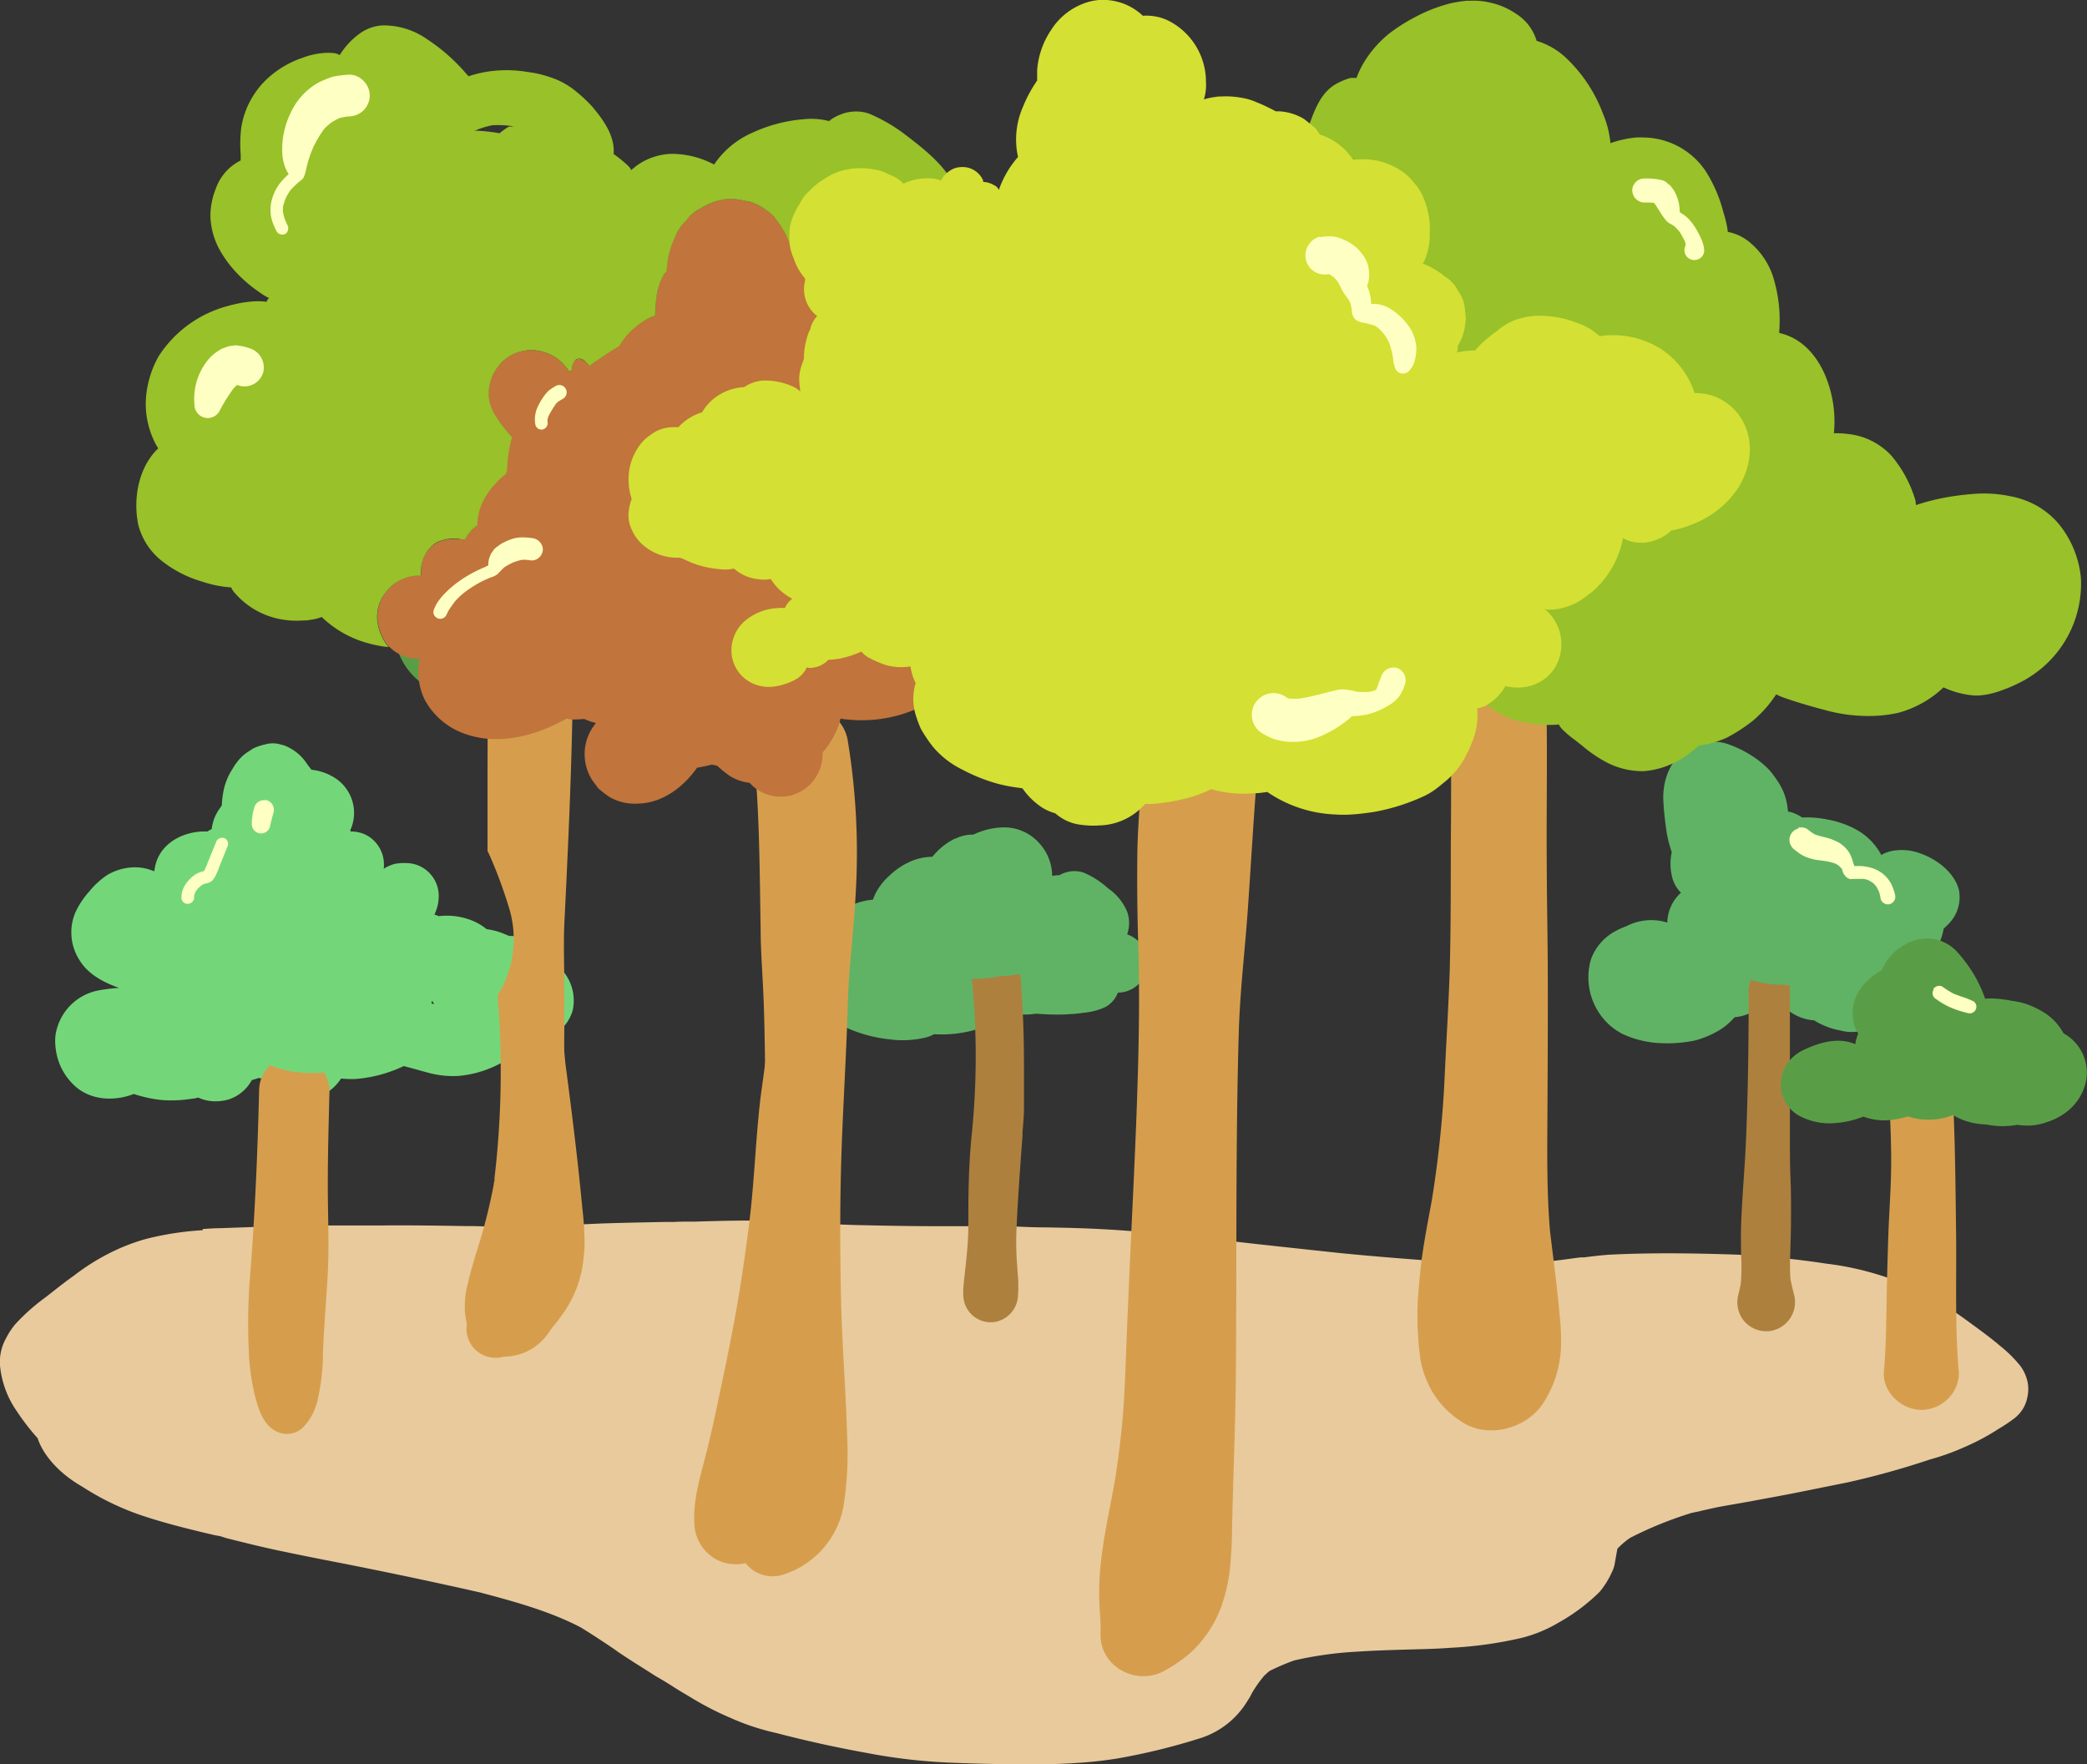 <svg xmlns="http://www.w3.org/2000/svg" viewBox="0 0 312.16 263.88"><rect x="0" y="0" width="312.16" height="263.88" fill="#333333" stroke="none"/><defs><style>.cls-1{fill:#e9ca9d;}.cls-2{fill:#60b365;}.cls-3{fill:#73d779;}.cls-4{fill:#d69e4c;}.cls-5{fill:#ae803e;}.cls-6{fill:#68b853;}.cls-7{fill:#599e47;}.cls-8{fill:#c1743b;}.cls-9{fill:#98c12a;}.cls-10{fill:#d4e033;}.cls-11{fill:#feffc2;}</style></defs><title>Asset 11</title><g id="Layer_2" data-name="Layer 2"><g id="Layer_1-2" data-name="Layer 1"><path class="cls-1" d="M30.33,184a44.58,44.58,0,0,0-8.58,1.33,29.9,29.9,0,0,0-5.66,2.25,32.9,32.9,0,0,0-5,3.19c-1.14.8-2.24,1.67-3.34,2.53l-.93.73a30.23,30.23,0,0,0-4.51,4,11.22,11.22,0,0,0-1.4,2.12A7.26,7.26,0,0,0,0,204.23a14.24,14.24,0,0,0,2.54,6.88,34.07,34.07,0,0,0,3.09,4c.86,2.63,3.33,5.33,6.6,7.2a39.73,39.73,0,0,0,9.11,4.4c3,1,6.41,1.89,10.72,2.89l.43.08.39.07.93.29c2.8.71,5.62,1.41,8.48,2,3.32.7,6.66,1.35,10,2,6.9,1.37,13.3,2.73,19.56,4.15,4.83,1.29,10.3,2.75,15,5.21,1.37.83,2.73,1.73,4.09,2.63l.77.52.37.26.39.28.39.26c1.48,1,3,1.93,4.47,2.87l.72.46,1.17.68,1.13.7c.84.55,1.75,1.09,2.64,1.62l.42.25a45.54,45.54,0,0,0,5.83,3,35.78,35.78,0,0,0,6.9,2.28c4.44,1.16,8.8,2.12,13.32,2.94a84.93,84.93,0,0,0,12.75,1.49c4.25.17,8.11.25,11.83.25l.6,0c2.35,0,4.54-.08,6.73-.23,2-.13,3.82-.34,5.72-.64a95.08,95.08,0,0,0,12.59-3.09,12.7,12.7,0,0,0,6.71-5.21l.54-.86.34-.65a18.71,18.71,0,0,1,1.78-2.53,10.26,10.26,0,0,1,.85-.76,33.9,33.9,0,0,1,3.67-1.57,54.8,54.8,0,0,1,9.51-1.32c2.23-.15,4.46-.22,6.7-.29s4.32-.09,6.45-.23l.86-.06A60,60,0,0,0,227.49,245a20.56,20.56,0,0,0,5.67-2.33,28.26,28.26,0,0,0,6.11-4.59,12.5,12.5,0,0,0,1.8-2.88,4.66,4.66,0,0,0,.42-1.16l.33-1.86.1-.54.28-.29a12.78,12.78,0,0,1,1.61-1.33,56.74,56.74,0,0,1,9.22-3.74l1.2-.25.39-.1.4-.09c1-.22,2-.45,3-.62l3.43-.6,2.53-.47c2.85-.51,5.69-1.08,8.53-1.66l3.78-.76a121.65,121.65,0,0,0,12.29-3.41,36.21,36.21,0,0,0,5.52-2,33,33,0,0,0,4.87-2.63,22.14,22.14,0,0,0,2.05-1.35,5.51,5.51,0,0,0,1.53-1.58,5.36,5.36,0,0,0,.72-1.93,5.45,5.45,0,0,0,0-2.13,6.19,6.19,0,0,0-1.11-2.44,19.27,19.27,0,0,0-2.86-2.85l-.35-.29c-1.43-1.2-2.92-2.28-4.42-3.37a51,51,0,0,0-10.15-5.89A44.71,44.71,0,0,0,273.17,189c-4.35-.66-8.22-1.05-12.94-1.33-8.07-.29-14.31-.28-19.63,0-1.27.09-2.47.24-3.66.39l-.49,0-.5.06-.46.06-.49.07c-1.05.14-2.09.28-3.13.39-1.48.17-3,.3-4.43.4-1.28.09-2.56.14-3.83.18a49.4,49.4,0,0,1-7.32-.42c-1.31-.14-2.43-.24-3.55-.33-4.09-.31-8.19-.64-12.28-1.05q-6.68-.71-13.39-1.45c-3.37-.39-6.74-.77-10.13-1.13-5.07-.51-8.82-.83-12.16-1-2.74-.15-5.48-.21-8.21-.26-1.69,0-3-.06-4.37-.12-2.71-.08-5.43-.07-8.13-.06h-3.81c-4.16,0-8.3-.08-12.44-.18-3.12-.09-6.23-.25-9.34-.42l-2.84-.16c-3.75-.15-7.26-.06-11.82.08l-1.19,0c-.57,0-1.18,0-1.81.05H99.23c-3,.06-6.11.12-9.18.22l-2.51.11-1.54.07c-1.89.08-3.71.16-5.54.21-3.13.14-6.27.1-9.76,0l-1.2,0c-4.68-.08-8.59-.13-12.5-.09-1.73,0-3.45,0-5.16,0H50.61c-1.7,0-3.41,0-5.12,0-2.81.06-5.61.16-8.43.26l-4.23.15c-.83,0-1.67.07-2.5.12Z"/><path class="cls-2" d="M252.94,111.68a7.68,7.68,0,0,0-3.51,4,9.84,9.84,0,0,0-.63,4.13c.06,1.47.24,2.92.44,4.37a17.28,17.28,0,0,0,.81,3.26,8.2,8.2,0,0,0,0,3.49,5,5,0,0,0,1.38,2.59,6.15,6.15,0,0,0-1.78,2.8,6.63,6.63,0,0,0-.27,1.67,7.67,7.67,0,0,0-1.69-.34,8.09,8.09,0,0,0-4.41.87,12.57,12.57,0,0,0-1.68.76,7.79,7.79,0,0,0-3.65,4.26,9.64,9.64,0,0,0,1.84,8.78,9.19,9.19,0,0,0,2.93,2.34,14.83,14.83,0,0,0,5,1.32,20.59,20.59,0,0,0,5.72-.34,13.44,13.44,0,0,0,3-1.15,9.59,9.59,0,0,0,2.81-2.13,2.13,2.13,0,0,0,.21-.22,6.5,6.5,0,0,0,2.73-.85,4.39,4.39,0,0,0,1.74-1.57,7.24,7.24,0,0,0,3.85,1.61l.09.08a7.07,7.07,0,0,0,3.46,1.2,11.48,11.48,0,0,0,4,1.53,6.24,6.24,0,0,0,4.45-.47,5.8,5.8,0,0,0,2.71-3.37,5.74,5.74,0,0,0,.12-2.85c.34-.09.69-.19,1-.31a10.38,10.38,0,0,0,2-.93,2.86,2.86,0,0,0,1.53-.12,4.27,4.27,0,0,0,2.92-2.78,3.8,3.8,0,0,0,0-2.24,9.56,9.56,0,0,0,.66-2.17c.29-.26.57-.53.81-.79a5.65,5.65,0,0,0,1.47-5c-.66-2.6-3.27-4.58-5.7-5.44a7.93,7.93,0,0,0-4-.45,5.29,5.29,0,0,0-1.91.66,9.31,9.31,0,0,0-3.41-3.61,14,14,0,0,0-4.56-1.68,15.42,15.42,0,0,0-3.86-.32,6.2,6.2,0,0,0-1.92-.86l-.2,0c0-.2-.05-.4-.07-.61a8.81,8.81,0,0,0-1.59-4.12,12.7,12.7,0,0,0-1.27-1.65,14.26,14.26,0,0,0-2.42-1.95,16.47,16.47,0,0,0-3.44-1.71,6.47,6.47,0,0,0-2.86-.41,6.91,6.91,0,0,0-2.85.79Zm2.74,9.46a3.49,3.49,0,0,1,0,.44c0-.14,0-.29,0-.44ZM247.53,144l.34.27h0a3.92,3.92,0,0,1-.33-.27ZM246.46,148l.33.06-.33-.06Z"/><path class="cls-2" d="M144.43,125.52a11.74,11.74,0,0,0-4.67,5.58,10.82,10.82,0,0,0-.63,3.57s0,.07,0,.1a16.06,16.06,0,0,0-7.68-.32,8.37,8.37,0,0,0-4.19,2.21,6.55,6.55,0,0,0-1.79,4.72,13.06,13.06,0,0,0-2.4,2.62,6.19,6.19,0,0,0-.29,5.94,8.88,8.88,0,0,0,4,3.85,21,21,0,0,0,6.19,1.65,14.6,14.6,0,0,0,5.47-.26,5.17,5.17,0,0,0,1.27-.5,18.21,18.21,0,0,0,5.56-.5,8.83,8.83,0,0,0,5.28-3.68,9.56,9.56,0,0,0,1.61-4.39,6.78,6.78,0,0,0,.51-1.11,5.49,5.49,0,0,0,0-2.7,5.49,5.49,0,0,0,.81-.63,6.82,6.82,0,0,0,1.88-5.55,7.33,7.33,0,0,0,0-10.1,7,7,0,0,0-5.13-2.27,10.83,10.83,0,0,0-5.85,1.77Zm6.46,12.87-.5.19h0a4.29,4.29,0,0,1,.5-.19Zm-1.08,1.74,0,0h0Z"/><path class="cls-2" d="M143.5,128.43a4.52,4.52,0,0,0-1.91,1.12,8.53,8.53,0,0,0-1.57,2.33,9.73,9.73,0,0,0-.7,2.18,9.1,9.1,0,0,0-.21,1.63,9.15,9.15,0,0,0-.65,1.13,8.1,8.1,0,0,0-.66,1.62c-.1.58-.19,1.16-.25,1.73s.09,1.15.15,1.71a3.87,3.87,0,0,0,.29,1,7.94,7.94,0,0,0,.66,1.52l1,1.43a6.8,6.8,0,0,0,.93.85,16.7,16.7,0,0,0,1.42,1.09,14.28,14.28,0,0,0,2.62,1.39,29.66,29.66,0,0,0,5.53,1.76,40.92,40.92,0,0,0,7.87.83c.65,0,1.29,0,1.93-.07.81,0,1.64-.15,2.47-.24a9.64,9.64,0,0,0,2.92-.82,4.09,4.09,0,0,0,1.51-1.44,4.36,4.36,0,0,0,.44-1,4.09,4.09,0,0,0,.17-2.86l.09-.23a6.8,6.8,0,0,0,.17-1.42,5.41,5.41,0,0,0-1.41-3.58,9.58,9.58,0,0,0-3.92-2.8,8.9,8.9,0,0,0-3.31-3.25l-.51-.27a5.48,5.48,0,0,0-6.2-2.92,10.15,10.15,0,0,0-2.52.94,7.92,7.92,0,0,0-2.79-2.9,5.19,5.19,0,0,0-2.35-.63,10.65,10.65,0,0,0-1.25.15Z"/><path class="cls-2" d="M142.83,125.43a10,10,0,0,0-2.85,2.12,7.2,7.2,0,0,0-.52.6,8.27,8.27,0,0,0-3.11.63A10.75,10.75,0,0,0,133,131a9.11,9.11,0,0,0-2,2.55,6.28,6.28,0,0,0-.42,1l-.8.11a11.53,11.53,0,0,0-2.78.87,14.54,14.54,0,0,0-2.4,1.2,5.3,5.3,0,0,0-2.11,2.24,4.33,4.33,0,0,0-.63,2.13,5.76,5.76,0,0,0,.17,2.11c.51,2.15,2.34,3.75,4.08,4.9a15.54,15.54,0,0,0,2.66,1.29,12.85,12.85,0,0,0,2.92.78,17.17,17.17,0,0,0,10.08-1.14c.7.07,1.41.13,2.13.17a3.88,3.88,0,0,0,2.91-6.55,4.18,4.18,0,0,0-2.72-1.21h0c-.61-.12-1.22-.24-1.83-.4a3.57,3.57,0,0,0-.55-.11,4.14,4.14,0,0,0-.07-1.57,4,4,0,0,0-1-1.81,6.11,6.11,0,0,0-2.34-1.8l.32-.3a6.8,6.8,0,0,1,.7-.38l.13,0a3.5,3.5,0,0,0,4-.49,7.82,7.82,0,0,0,1.28-1.85,12.93,12.93,0,0,1,1.06-1l.26-.15h.22c.2,0,.39.1.59.17a8.38,8.38,0,0,1,.75.46,33.52,33.52,0,0,1,2.84,3,16.19,16.19,0,0,0,1.12,1.22,6.42,6.42,0,0,0,2.42,1.44,4.21,4.21,0,0,0,1.83.21,8.09,8.09,0,0,0,.37,1.15,2.5,2.5,0,0,0,.66,2.5c.39.34.78.71,1.21,1a11.16,11.16,0,0,0,1.95,1,6.7,6.7,0,0,0,4.33-.18,7.19,7.19,0,0,0,3.6-2.55,5.12,5.12,0,0,0,.67-4.61,8,8,0,0,0-2.85-3.52,13.26,13.26,0,0,0-3.66-2.36,4.4,4.4,0,0,0-3.63.38l-.22,0c-.53.05-1,.11-1.54.19a12.17,12.17,0,0,0-1.39.5l-.11.06c-1.72-1.7-3.12-3.73-5.08-5.18a7.59,7.59,0,0,0-5-1.63,5.82,5.82,0,0,0-2.25.61Zm3,6.2-.45.18a3,3,0,0,1,.45-.18Zm-.35.28-.25.18.25-.18Zm1.62-.09.3.26-.3-.26Zm7.86-.11h0Zm.5.2.27,0-.27,0Zm-18,4.88,0,.15,0-.15Zm24.36,1,.3.05-.3-.05Zm0,.13.25.2a2.43,2.43,0,0,1-.25-.2Zm-32,2.33.06.14-.06-.14Z"/><path class="cls-2" d="M144.66,139.58a17.55,17.55,0,0,0-.77,3.43,8.1,8.1,0,0,0,.25,2.19,8.31,8.31,0,0,0,.79,2l1,1.3a19.55,19.55,0,0,0,1.69,1.45,9,9,0,0,0,3.82,1.56,17.47,17.47,0,0,0,1.75.23,10,10,0,0,0,2.12-.2,6.1,6.1,0,0,0,2.67-1.17,6.93,6.93,0,0,0,2.52.26,12.2,12.2,0,0,0,2.49-.4,23.21,23.21,0,0,0,2.68-1,12.55,12.55,0,0,0,1.61-.77,4.41,4.41,0,0,0,3-1.25,4.56,4.56,0,0,0,1.38-3.12,4.51,4.51,0,0,0-3.4-4.43,6.39,6.39,0,0,0-1.88-.45,4.28,4.28,0,0,0-3,1.23,4.48,4.48,0,0,0-1.24,3,13.81,13.81,0,0,1-1.44.37h-.16a5,5,0,0,0-.88-1.3,3.68,3.68,0,0,0-5.17-.13,4.18,4.18,0,0,0-.88,1.17h-.08l-.9-.28-.26-.16c.11-.37.23-.74.34-1.11a4.17,4.17,0,0,0-8-2.41Zm7.65,3.06c0,.09,0,.18,0,.27a2.51,2.51,0,0,1,0-.27Zm-.29.05.06.14-.06-.14Zm.4.54h0l.38.3a3.68,3.68,0,0,1-.38-.31Zm-.11,0,.27.36a4.22,4.22,0,0,1-.27-.36Zm-.05.22,0,.27a1.24,1.24,0,0,1,0-.27Zm1.25.17h0l-.18,0,.19,0Zm-.06.14h0l-.28.1.29-.11Zm6.19-.37.18.24a2.5,2.5,0,0,1-.18-.24Zm-.36.09.46.2-.46-.2Z"/><path class="cls-3" d="M39.77,111.32a7.82,7.82,0,0,0-1.93.64l-.49.33a6.53,6.53,0,0,0-1.3,1A9,9,0,0,0,34.78,115a9.39,9.39,0,0,0-1.42,3.71,12.51,12.51,0,0,0-.18,1.76c-.09.12-.18.25-.26.38A6.36,6.36,0,0,0,31.67,124l-.33.17-.32.2c-3.21-.15-6.72,1.45-7.7,4.74a8.36,8.36,0,0,0-.24,1.19l-.07,0a7.2,7.2,0,0,0-3.69-.53A8.23,8.23,0,0,0,16,130.9a12.31,12.31,0,0,0-2.68,2.47,12.66,12.66,0,0,0-2,3,7.65,7.65,0,0,0,.55,7.2c1.29,2.16,3.64,3.37,5.94,4.19a26,26,0,0,0-3,.36,8,8,0,0,0-6.27,5.64A6.41,6.41,0,0,0,8.26,156a9.6,9.6,0,0,0,.36,2.27,8.93,8.93,0,0,0,2.65,4.22c2.38,2.11,5.85,2.25,8.74,1.13a19.73,19.73,0,0,0,4.18.91,19,19,0,0,0,4.51-.2c.32,0,.63-.1.95-.17a6.08,6.08,0,0,0,2.07.54,7.05,7.05,0,0,0,2.42-.24,6,6,0,0,0,3.35-2.62,2.16,2.16,0,0,0,.18-.3c.34-.09.69-.19,1-.31a4,4,0,0,0,1.95-.06,3.1,3.1,0,0,0,2.22-2.35,4.12,4.12,0,0,0,.33-.4,10.14,10.14,0,0,0,1.64,1.17,13.08,13.08,0,0,0,4,1.4,19,19,0,0,0,4.26.4,20.39,20.39,0,0,0,7.31-1.94c1.24.31,2.46.68,3.69,1a14.09,14.09,0,0,0,4.56.47,16.28,16.28,0,0,0,5.81-1.66,9.87,9.87,0,0,0,1.74-1.11,19.28,19.28,0,0,0,2.11-1.69,8.85,8.85,0,0,0,.75-.75,7.91,7.91,0,0,0,2.38-.32,6.3,6.3,0,0,0,4.22-4.2,6.83,6.83,0,0,0-1.6-6.14,11.06,11.06,0,0,0-1.8-1.75,6.59,6.59,0,0,0-1-1.31,7,7,0,0,0-4.85-2h-.23l-.7-.29a10.12,10.12,0,0,0-2.68-.73,8.45,8.45,0,0,0-2.41-1.38,10.21,10.21,0,0,0-4.76-.56,4.44,4.44,0,0,0-.64-.24,6.1,6.1,0,0,0,.65-2.7,4.9,4.9,0,0,0-4.76-5,7.65,7.65,0,0,0-1.85.13,5.9,5.9,0,0,0-1.62.72,5,5,0,0,0-2.27-4.85,4.86,4.86,0,0,0-2.65-.72,1.54,1.54,0,0,0-.08-.19,6.21,6.21,0,0,0-2.18-7.75,8.12,8.12,0,0,0-3.62-1.3c-.22-.28-.45-.57-.66-.86a7.07,7.07,0,0,0-3.54-2.82c-.13,0-.25-.07-.38-.09a4,4,0,0,0-1.48-.17,3.88,3.88,0,0,0-.75.11ZM57.6,131.05a1.57,1.57,0,0,1-.26.19l.26-.19Zm10.14,14.39c.06.08.12.15.17.23l-.17-.23Zm-.27,0v0h0v0Zm-2.86,4.17a3.22,3.22,0,0,0,.34.56h0l-.41-.07c0-.16.08-.32.11-.48Zm-4.1,9.79.5.08-.52-.08Z"/><path class="cls-3" d="M44.5,151.38a3.42,3.42,0,0,0-.89.25,1.89,1.89,0,0,0-.5.28,9,9,0,0,0-2.74,1.64,5.15,5.15,0,0,0-1.2,2.07A3.58,3.58,0,0,0,39,156.8,5.61,5.61,0,0,0,38.8,160c.83,3.33,4.36,5,7.58,4.36a6.77,6.77,0,0,0,4.53-2.9,7,7,0,0,0,1-3.8l0-.27a6,6,0,0,0-.75-2.85,3.45,3.45,0,0,0-.69-1,6.86,6.86,0,0,0-.64-.68,3.82,3.82,0,0,0-2.28-1.69,4,4,0,0,0-1.42-.14,6.84,6.84,0,0,0-1.62.32Z"/><path class="cls-4" d="M73,92c0,9.32-.09,18.64-.08,28,0,2.42,0,4.85,0,7.28.13.26.25.51.37.77a69,69,0,0,1,3,8.25,15.93,15.93,0,0,1-1.87,12.58,136.35,136.35,0,0,1-.59,28.42,82.52,82.52,0,0,1-2.45,9.61c-.5,1.64-1,3.28-1.39,5a13.68,13.68,0,0,0-.46,4.08,10.89,10.89,0,0,0,.65,3.14v0a5.18,5.18,0,0,0,2.26,3.08,5.36,5.36,0,0,0,3.54.64,6,6,0,0,0-.73.08c9.4-.24,10-12.17,9.62-19.15q-.49-8.82-.56-17.65c0-6.29.16-12.58.09-18.87,0-3-.12-5.94,0-8.92.16-3.21.32-6.43.46-9.64.57-12.11.92-24.22.91-36.35a6.47,6.47,0,0,0-6.25-6.55,3.25,3.25,0,0,0-.54,0A6.46,6.46,0,0,0,73,92Zm1,84.3c0,.16,0,.34-.09.5a4.37,4.37,0,0,1,.09-.5Zm2.7,26.42h0Z"/><path class="cls-4" d="M79.83,117.32c-.11,4.07-.13,8.17-.28,12.24q-.26,6.41-.8,12.77c-.35,4-.7,8-1.08,12s-.48,7.71-.6,11.57c-.2,6.67.37,13.42-.52,20.07a33.73,33.73,0,0,1-1.81,5.95,14.57,14.57,0,0,1-1,1.72,8.4,8.4,0,0,1-.76.7c-.31.22-.64.42-1,.62a4.34,4.34,0,0,0,3.15,8,14.63,14.63,0,0,0,3.2-1,12.23,12.23,0,0,0,2.76-1.85,19.21,19.21,0,0,0,2.7-3.06,17.57,17.57,0,0,0,2.78-5.3,17.09,17.09,0,0,0,.71-3.54,21.16,21.16,0,0,0,.16-2.39,48.92,48.92,0,0,0-.34-5.14c-.68-7.22-1.58-14.42-2.53-21.61-.66-6.52-.76-13.13-.86-19.69-.1-7.3-.22-14.6,0-21.91a2,2,0,0,0-1.91-2h-.16a2,2,0,0,0-1.84,1.91Z"/><path class="cls-4" d="M116.5,112.47c.3,5.84.41,11.7.16,17.54s-.63,11.49-1.09,17.22q-.37,4.56-.81,9.1c-.26,2.61-.65,5.19-1,7.8-.67,5.61-.87,11.28-1.48,16.91-.45,4.1-1.06,8.18-1.69,12.25-.92,5.43-2,10.78-3.17,16.18-.58,2.8-1.19,5.6-1.91,8.38-.82,3.17-1.81,6.45-1.66,9.76a6.39,6.39,0,0,0,2.94,5.43,6.21,6.21,0,0,0,6.26.16,14.8,14.8,0,0,0,2.6-1.92c.78-.82,1.48-1.73,2.18-2.63a17.68,17.68,0,0,0,2-3.52A37.35,37.35,0,0,0,122,220a40.15,40.15,0,0,0,1-4.31,67,67,0,0,0,1-9.8c.08-2.68.09-5.37.12-8.06,0-5.73.07-11.48,0-17.21s-.13-11.23-.52-16.81c-.29-4.21-.63-8.41-.79-12.62s-.28-8.33-.41-12.49c-.26-8.71-.38-17.4-.86-26.1a2.61,2.61,0,0,0-2.48-2.6h-.2a2.55,2.55,0,0,0-2.4,2.48Zm-5.9,81-.15,1,.15-1Z"/><path class="cls-4" d="M117.91,105.39a7.4,7.4,0,0,0-4.46,3.25,7.64,7.64,0,0,0-.87,5.63c.23,1.37.44,2.74.62,4.11.42,6.8.45,13.6.57,20.41,0,3.23.26,6.46.4,9.68.16,3.49.21,7,.26,10.5.08,6.68.07,13.36-.12,20.05s-.7,13.2-1.33,19.79c-.51,5.42-1.31,10.79-1.72,16.21-.18,2.37-.33,4.76-.28,7.14,0,1.21.09,2.42.17,3.64.06.66.11,1.34.12,2a5,5,0,0,0-.64,1.34,5.15,5.15,0,0,0,6.16,6.48,13.26,13.26,0,0,0,9.32-10,49.68,49.68,0,0,0,.6-10.76c-.18-6.69-.74-13.38-.9-20.09s-.19-13.69,0-20.55c.18-6.59.59-13.2.85-19.79.12-3.25.18-6.5.45-9.75.31-3.63.67-7.24.87-10.88a103.24,103.24,0,0,0-1.19-23.1c-.61-3.52-4.3-5.74-7.69-5.51a6.59,6.59,0,0,0-1.18.18Zm-5.62,121.2c-.06.07-.11.14-.17.2l.17-.2Zm-.41.23c0,.1-.09.21-.14.31.05-.11.09-.21.14-.31Zm.19,0a.18.18,0,0,0,0,.07h0l.06-.07Z"/><path class="cls-4" d="M170.92,114.83c-.35,4.44-.77,8.88-.81,13.34s0,8.63.14,12.93c.25,8.12.08,16.19-.21,24.3s-.71,16.13-1.07,24.19c-.17,4-.36,8-.51,12s-.28,8-.67,11.93c-.26,2.58-.6,5.16-1,7.73-.78,4.47-1.82,8.92-2.23,13.44a39,39,0,0,0-.1,5.51c.06,1.35.21,2.72.15,4.08-.19,4.92,5.22,7.88,9.4,5.7a22.81,22.81,0,0,0,4.06-2.78,17.6,17.6,0,0,0,4.66-7.06,25.63,25.63,0,0,0,1.38-7.32c.16-1.76.17-3.56.2-5.34.18-7.89.52-15.78.56-23.68.12-16.48-.06-33,.42-49.46.18-6.08.91-12.09,1.34-18.14.49-7,.88-14,1.44-20.94.36-4.67-3.89-8.7-8.39-8.79a7.45,7.45,0,0,0-.82,0,8.76,8.76,0,0,0-8,8.36Z"/><path class="cls-4" d="M217,108.22c.07,6.24.06,12.48,0,18.71,0,6,0,12-.15,17.95-.18,5.69-.56,11.4-.81,17.11a163.86,163.86,0,0,1-1.88,17.56c-.49,2.65-1,5.27-1.39,7.93-.33,2.28-.52,4.58-.7,6.88a47.81,47.81,0,0,0,.41,9.1,15,15,0,0,0,1.71,4.62,13.28,13.28,0,0,0,4.31,4.48c4,2.81,10.07,1.1,12.49-2.95a16.62,16.62,0,0,0,2.47-7.65,33.45,33.45,0,0,0-.2-5.48c-.37-4.13-.93-8.24-1.42-12.36-.52-6.11-.41-12.29-.38-18.42s.06-12.42.05-18.63c0-6-.14-12-.16-18-.05-6.84.07-13.69,0-20.52a7.28,7.28,0,0,0-7-7.36c-.21,0-.41,0-.62,0a7.22,7.22,0,0,0-6.74,7Z"/><path class="cls-4" d="M41.34,158.6l0,0c.29.06.59.1.87.14-.29,0-.58-.12-.87-.18h0Z"/><path class="cls-4" d="M38.76,163c-.22,9.07-.6,18.09-1.3,27.15A88.63,88.63,0,0,0,37.21,202a33.34,33.34,0,0,0,.92,6.75c.51,1.94,1.16,4.2,3,5.23a3.51,3.51,0,0,0,4.16-.44A8.73,8.73,0,0,0,47.59,209a31.55,31.55,0,0,0,.72-6.71c.15-4,.51-7.92.72-11.88.22-4.34,0-8.74,0-13.1,0-4.67.13-9.36.25-14a5.27,5.27,0,0,0-.82-2.93,15.56,15.56,0,0,1-2.29.11,16.71,16.71,0,0,1-5.77-1.16A5.19,5.19,0,0,0,38.76,163Z"/><path class="cls-4" d="M282.46,162.47c.21,3.79.42,7.56.41,11.35,0,3.51-.28,7-.41,10.52s-.21,7-.28,10.57-.09,6.82-.4,10.22c-.27,3,2.57,5.67,5.47,5.74a5.65,5.65,0,0,0,4-1.55A5.42,5.42,0,0,0,293,205.4c-.62-6.9-.34-13.87-.42-20.81-.09-7.3-.14-14.59-.55-21.89a5,5,0,0,0-1.31-3.41,4.78,4.78,0,0,0-3.34-1.48H287c-2.33.16-4.67,2.19-4.52,4.66Z"/><path class="cls-5" d="M261.56,147.73c0,8.43-.11,16.07-.43,23.36-.07,1.65-.19,3.31-.3,5-.14,2.07-.26,3.93-.35,5.8s-.1,3.48-.06,5.22l0,.52a30.78,30.78,0,0,1-.05,4.41c-.06.32-.14.66-.22,1l-.11.5a4.45,4.45,0,0,0,.35,3.34,4.32,4.32,0,0,0,3.68,2.23h.39a4.37,4.37,0,0,0,3.91-5.36l-.14-.55c-.16-.66-.32-1.32-.44-2a39.08,39.08,0,0,1,0-4.05v-.41c.07-1.61.09-3.24.1-4.86,0-1.87,0-3.77-.08-5.64s-.08-3.4-.09-5c0-4.65,0-9.31,0-14v-9.31a4,4,0,0,0,0-.5l-.84-.15a16.51,16.51,0,0,1-5-.71,3,3,0,0,0-.27,1.22Z"/><path class="cls-5" d="M149.84,144.5H150s0,0,.07,0l-.19,0Z"/><path class="cls-5" d="M150.3,145.93l-1,.12a18.13,18.13,0,0,1-3.72.34h-.22a115.51,115.51,0,0,1,0,23.16c-.44,4.18-.51,8.45-.52,11.3v.86c0,1.58,0,3.13-.13,4.67-.06.9-.16,1.8-.25,2.68l-.07.65-.22,2a12.74,12.74,0,0,0-.09,1.86,4.12,4.12,0,0,0,4,4.2h.38a4.19,4.19,0,0,0,3.81-4,20.09,20.09,0,0,0-.07-3.55l-.05-.74c0-.35-.06-.68-.07-1a47.11,47.11,0,0,1,0-5.46c.18-3.82.46-7.66.73-11.46l.13-1.6,0-.65c.1-1.09.19-2.19.22-3.3,0-1.45,0-2.91,0-4.36v-1.83c0-4.66-.13-8.52-.4-12.14,0-.67-.1-1.33-.16-2a16.9,16.9,0,0,1-2.45.3Z"/><path class="cls-6" d="M170.23,70.71a30.52,30.52,0,0,0,4.2,13.67c0-.28-.05-.55-.09-.82a9.67,9.67,0,0,0-1.13-4.21,8.93,8.93,0,0,0,1.57-7.44,10.08,10.08,0,0,0-2.16-4.08,16.16,16.16,0,0,0-2.44-2.16,37.2,37.2,0,0,0,0,5Z"/><path class="cls-7" d="M107.59,30a10.55,10.55,0,0,0-3,1.31,5.34,5.34,0,0,0-2,1.77,6.07,6.07,0,0,0-1.53,2.17,13.34,13.34,0,0,0-1.36,5.4,2.37,2.37,0,0,0-.56.69,10.21,10.21,0,0,0-1,3.37c-.09.83-.11,1.65-.15,2.53a8,8,0,0,0-1.93.89,11,11,0,0,0-3.07,3,4.14,4.14,0,0,0-.41.66c-1.38.78-2.74,1.73-4.43,2.89L87.39,54a1.09,1.09,0,0,0-.81-.3,1,1,0,0,0-.6.25,2.4,2.4,0,0,0-.49,1.46l-.46.12a6.59,6.59,0,0,0-6-3.08,6.47,6.47,0,0,0-2.63.74,6.65,6.65,0,0,0-3.11,4.07,6,6,0,0,0,.59,4.67,22.22,22.22,0,0,0,2.66,3.53,19.76,19.76,0,0,0-.69,4.52,2.54,2.54,0,0,1-.26,1,9.33,9.33,0,0,0-1.53,1.46,9.84,9.84,0,0,0-2.36,3.9,9.54,9.54,0,0,0-.33,2.32,5.21,5.21,0,0,0-1.6,1.69l-.3.43-.57-.08-.41,0-.41,0a4.74,4.74,0,0,0-.85,0,3.92,3.92,0,0,0-1.17.24,3.4,3.4,0,0,0-1.72,1.06,5.71,5.71,0,0,0-1.08,1.67A7.5,7.5,0,0,0,63,86.05c-.22,0-.44,0-.64,0a5.52,5.52,0,0,0-.8.12,6.23,6.23,0,0,0-3.79,2.35,5.92,5.92,0,0,0-1.29,4.09,7.41,7.41,0,0,0,1.63,4.06c.4,0,.81.08,1.22.1a10.27,10.27,0,0,0,5,6.21A12.42,12.42,0,0,0,68,104.26a11.56,11.56,0,0,0,2.81.2c.33,0,.68-.06,1.08-.12a9.88,9.88,0,0,0,2.71-.87,12.67,12.67,0,0,0,2.68-1.64l1-.43.64-.28a6.89,6.89,0,0,0,2.81-2.36,7.35,7.35,0,0,0,1.46-7,3.31,3.31,0,0,0,1.08.31c2,.34,4,.57,6,.74a30,30,0,0,0,4.84,0,36.51,36.51,0,0,0,6.68-1.11,48,48,0,0,0,8.48-3.06,27.78,27.78,0,0,0,4.22-2.15,2.62,2.62,0,0,0,.75.36,7.6,7.6,0,0,0,3.14.59h.41A7.09,7.09,0,0,0,123,85.61a18.06,18.06,0,0,0,2.87-3.48l.32-.17a9.09,9.09,0,0,0,3.85.45c.55,0,1.1-.1,1.65-.17a13.93,13.93,0,0,0,4.84-1.74,10,10,0,0,0,3.18-3.24A15.29,15.29,0,0,0,141.5,73a20.77,20.77,0,0,0,.5-2.21l.07-.47a15.49,15.49,0,0,0,.28-3.71l-.08-.55c3.47-.51,7.89-1.57,11.1-4.59a9.09,9.09,0,0,0,1.14-1.33,8.09,8.09,0,0,1-1,1.11,3.89,3.89,0,0,0-.56-2A8.31,8.31,0,0,0,151,57a6.43,6.43,0,0,0-4.43-1.22,13.71,13.71,0,0,0-5.38,1.74,2.65,2.65,0,0,1-.65.27,3.22,3.22,0,0,0-.16-1.32A4.77,4.77,0,0,0,137,53.14l-.39-.06a11.83,11.83,0,0,1-1.28-.4l-.33-.27c.21-.22.4-.44.59-.67a7.68,7.68,0,0,1,.59-.55,4.82,4.82,0,0,0,.86-.93,3.82,3.82,0,0,0-.25-4.34,5.45,5.45,0,0,0-.93-6,5.17,5.17,0,0,0-3.63-1.62l-.46,0a6.09,6.09,0,0,0-3.5,1.59,12.88,12.88,0,0,0-2,1.81,9,9,0,0,0-1.57,2.33,7.05,7.05,0,0,0-2.53-1.48,3.23,3.23,0,0,0-2.22-3.54,6.56,6.56,0,0,0-1.05-.18l-.16-.62a17.59,17.59,0,0,0-1.2-3.32,18.09,18.09,0,0,0-1.79-2.59A9.12,9.12,0,0,0,112,30.14l-.72-.13a10.46,10.46,0,0,0-2.58-.25,4.91,4.91,0,0,0-1.15.21Z"/><path class="cls-8" d="M107.59,30a10.55,10.55,0,0,0-3,1.31,5.34,5.34,0,0,0-2,1.77,6.07,6.07,0,0,0-1.53,2.17,13.34,13.34,0,0,0-1.36,5.4l-.06.05a11.08,11.08,0,0,0,1.28,5.45,3.9,3.9,0,0,0,.28.49,9.75,9.75,0,0,0-1.84.23,12.53,12.53,0,0,0-1.38.3v.07a8,8,0,0,0-1.93.89,11,11,0,0,0-3.07,3,4.14,4.14,0,0,0-.41.66c-1,.57-2,1.24-3.14,2-.33.26-.66.52-1,.79l-.22,0-.1.06-.05-.05-.33,0a9.15,9.15,0,0,0-2.27.59v.08l-.46.12h0a13.84,13.84,0,0,0-2,1.07,15.75,15.75,0,0,0-5.2,5.59,15.24,15.24,0,0,0-1.34,3.22l0,0a19.76,19.76,0,0,0-.69,4.52,2.8,2.8,0,0,1-.1.59,1.62,1.62,0,0,1,0,.22l-.12.08a.54.54,0,0,1,0,.11,9.33,9.33,0,0,0-1.53,1.46,9.84,9.84,0,0,0-2.36,3.9,9.54,9.54,0,0,0-.33,2.32h0a12.48,12.48,0,0,0,.39,2.61A10,10,0,0,0,76.05,87L76,87a7.47,7.47,0,0,0-.58,1.37c-.57.1-1.13.24-1.67.38A17.92,17.92,0,0,0,68,91.63c-2,1.47-4.37,3.36-5,6a9.57,9.57,0,0,0,.55,7.07,10.87,10.87,0,0,0,5.66,4.94c4.91,1.9,10.33.59,14.81-1.77.24-.12.48-.25.72-.4a3.66,3.66,0,0,0,1.2.14,13.64,13.64,0,0,0,1.45-.08,8.25,8.25,0,0,0,1.75.61,11.16,11.16,0,0,0-.74,1.06,7.24,7.24,0,0,0,.19,7.5l.89,1.2a14.75,14.75,0,0,0,1.66,1.29,7.56,7.56,0,0,0,4.34,1c3.63-.09,6.75-2.47,8.78-5.36.73-.12,1.47-.28,2.2-.47.28.05.55.11.83.18a15.3,15.3,0,0,0,1.92,1.55,7.2,7.2,0,0,0,2.93,1,5.44,5.44,0,0,0,1.35,1.14,6.23,6.23,0,0,0,8.55-2,6.52,6.52,0,0,0,1-3.69,12.47,12.47,0,0,0,2.43-4.15,4.86,4.86,0,0,0,.23-.91,16,16,0,0,0,1.68.19,20.52,20.52,0,0,0,7.75-.91,23.39,23.39,0,0,0,4-1.71,10.5,10.5,0,0,0,1.72-1.11,37.83,37.83,0,0,0,7-2.43,29.66,29.66,0,0,0,3.14-1.57,22.27,22.27,0,0,0,4.24-.18,30.89,30.89,0,0,0,8.2-2.62,28.51,28.51,0,0,0,7.48-5.31,11.18,11.18,0,0,0,3.57-7.52c0-.24-.05-.48-.09-.71a9.91,9.91,0,0,0-1.13-4.2l0,0a11.12,11.12,0,0,0-3.93-3.93c-2.73-1.68-6-1.65-9-1.26a27.68,27.68,0,0,0-6,1.55,14.09,14.09,0,0,0-7.83,0c-.36.12-.7.23-1.05.37,0,0,0,0,0-.08a15.47,15.47,0,0,0-1.32-3.88c-.18-.22-.34-.45-.5-.67a9.46,9.46,0,0,0-.79-1.16c0-.12,0-.22,0-.32a9.14,9.14,0,0,0-1-4.42c-.13-.2-.28-.39-.41-.59a8,8,0,0,0-2.75-2.89,11.89,11.89,0,0,0-5.76-2.2,7,7,0,0,0-.18-2.57A8.08,8.08,0,0,0,127.12,51c-.33-.1-.64-.19-1-.26a6.16,6.16,0,0,0,.48-2.21A6,6,0,0,0,124.72,44a.2.2,0,0,0,0,.08,7.05,7.05,0,0,0-2.53-1.48h0a5.71,5.71,0,0,0-2.62-.1c0-.36-.09-.71-.13-1-.11-.88-.25-1.72-.44-2.56h-.08l-.16-.62a17.59,17.59,0,0,0-1.2-3.32,18.09,18.09,0,0,0-1.79-2.59A9.12,9.12,0,0,0,112,30.14l-.72-.13a10.46,10.46,0,0,0-2.58-.25,4.91,4.91,0,0,0-1.15.21Zm6.18,11s0,.05,0,.06,0,0,0-.06Zm49.54,46.27c.2.08.38.15.56.24-.18-.07-.38-.15-.56-.24Zm-89.1,15a1.48,1.48,0,0,1-.14.32c0-.11.09-.21.14-.32Z"/><path class="cls-8" d="M72,78.11l-.61.4v.1a5.21,5.21,0,0,0-1.6,1.69l-.3.43-.57-.08-.41,0-.41,0a4.74,4.74,0,0,0-.85,0,3.92,3.92,0,0,0-1.17.24,3.4,3.4,0,0,0-1.72,1.06,5.71,5.71,0,0,0-1.08,1.67A7.5,7.5,0,0,0,63,86.05c-.22,0-.44,0-.64,0a5.52,5.52,0,0,0-.8.12,6.23,6.23,0,0,0-3.79,2.35,5.92,5.92,0,0,0-1.29,4.09,7.41,7.41,0,0,0,1.32,3.65,6.11,6.11,0,0,0,3.4,2.12,8.19,8.19,0,0,0,5.18-.64,5.39,5.39,0,0,0,.62,2.51,3.4,3.4,0,0,0,4.62,1.33,5.56,5.56,0,0,0,1.64-1.41A6.82,6.82,0,0,0,73.9,99a7.26,7.26,0,0,0,.49-1.19,21.06,21.06,0,0,1,2.19-2l.25-.16.33-.08a10.53,10.53,0,0,1,1.59.1,60,60,0,0,1,9.3,2.53A3.35,3.35,0,1,0,90,91.78,83.8,83.8,0,0,0,80.16,89s-.06,0-.09,0a8.57,8.57,0,0,0,.59-1,28.75,28.75,0,0,0,2.27-2,5,5,0,0,0,.17-7,4.88,4.88,0,0,0-5.73-1,8,8,0,0,0-2.54-.58,1.87,1.87,0,0,0-.41,0,6.25,6.25,0,0,0-2.41.7Zm2.26,6.53a1.5,1.5,0,0,1-.19.25h0l.2-.25ZM62.56,91.78l.28.11-.28-.11Zm.83.07a.7.7,0,0,1,0,.12.42.42,0,0,1,0-.12Zm.23.72h0Zm-.23.51,0,.19,0-.19Zm13,2.87c-.1.08-.2.14-.29.22.09-.08.19-.14.29-.22Z"/><path class="cls-8" d="M76.43,53.14a6.65,6.65,0,0,0-3.11,4.07,6,6,0,0,0,.59,4.67,22.22,22.22,0,0,0,2.66,3.53v0a9,9,0,0,0,1.61,1.3,13.72,13.72,0,0,0,5,2,22.74,22.74,0,0,0,3,.34,22.18,22.18,0,0,0,3.43-.3,10.1,10.1,0,0,0,5-2.49,5.4,5.4,0,0,0,1-6.53,5.29,5.29,0,0,0-5.35-2.71A6.46,6.46,0,0,1,89.12,57c-.66-.12-1.32-.24-2-.34l1,.16a14.87,14.87,0,0,1-2.4-.64l-.15-.08c-.09-.1-.17-.18-.25-.28a1.4,1.4,0,0,0-.12-.18l-.1-.17-.07,0a6.59,6.59,0,0,0-6-3.08,6.47,6.47,0,0,0-2.63.74Zm10,3.4.66.1-.66-.1Zm2.78.65h0Z"/><path class="cls-8" d="M86,53.9a1.47,1.47,0,0,0-.39.81,1.06,1.06,0,0,0,.3.66c1,1,2,2,3.06,2.93a1,1,0,0,0,1.46,0,1.05,1.05,0,0,0,0-1.48l-2.23-2.21-.08.05L87.39,54a1.09,1.09,0,0,0-.81-.3,1,1,0,0,0-.6.25Z"/><path class="cls-8" d="M101.23,39.73a3.77,3.77,0,0,0-1.51.78s0,.07,0,.11a2.37,2.37,0,0,0-.56.69,10.21,10.21,0,0,0-1,3.37c-.09.83-.11,1.65-.15,2.53h0c0,.39,0,.79,0,1.19a3.4,3.4,0,0,0,6.79.16c0-1,.06-2,.16-3.08a7.57,7.57,0,0,1,.33-1v0a3.39,3.39,0,0,0,.2-2.21,3.48,3.48,0,0,0-1.56-2.13,3.57,3.57,0,0,0-2.09-.5,4.51,4.51,0,0,0-.6.08Z"/><path class="cls-8" d="M115.86,41.2a20.15,20.15,0,0,0-.67,4.24,7.27,7.27,0,0,0,1.27,4.34,3,3,0,0,0,3.3,1.45,3,3,0,0,0,1.79-1.32,2.82,2.82,0,0,0,.35-2.26c-.11-.33-.22-.63-.3-.94a12.1,12.1,0,0,1,.14-1.91c.12-.58.26-1.15.4-1.71a3.4,3.4,0,0,0,.08-.46l-.07,0a3.23,3.23,0,0,0-2.22-3.54,6.56,6.56,0,0,0-1.05-.18h-.06a3.21,3.21,0,0,0-3,2.32Z"/><path class="cls-8" d="M128.23,40a12.88,12.88,0,0,0-2,1.81,9.1,9.1,0,0,0-1.44,2.06,3.58,3.58,0,0,0-.25,1.56,7.82,7.82,0,0,0,.69,3.44,6.79,6.79,0,0,0,.91,1.25h0a6.31,6.31,0,0,0-.86,4.66,8.81,8.81,0,0,0,4.66,6.3c.3.17.59.33.89.47.06.17.11.34.17.5a9.81,9.81,0,0,0,7,5.86c1.33,2.67,4,4.18,6.68,5.34a9.72,9.72,0,0,0,.56,1.38,16,16,0,0,0,5,5.64c.11.37.24.74.36,1.08,0,.06,0,.1.07.15a5,5,0,0,0-.48.44,11.21,11.21,0,0,0-2.63,4.16,41.08,41.08,0,0,0-4.35,1.74,34.61,34.61,0,0,0-6.08,3.95l-.3.23h0l-.08,0h0l-.22.16-.33.25a11.23,11.23,0,0,0-2.83,2.92,7.07,7.07,0,0,0,1.27,8.65,6.58,6.58,0,0,0,4.45,2,6.39,6.39,0,0,0,6.37-5l0,0a27.85,27.85,0,0,1,4.6-2.6c.41-.13.83-.25,1.23-.35a8.52,8.52,0,0,0,5.06,1.89,7.26,7.26,0,0,0,6.21-3.19,7.78,7.78,0,0,0,1.2-4,8.17,8.17,0,0,0,2.73.24,8.31,8.31,0,0,0,5.59-2.16,7.77,7.77,0,0,0,2.41-5.46c0-.11,0-.21,0-.31s0-.21,0-.32l-.1-.14a7.76,7.76,0,0,0-.09-1,5.65,5.65,0,0,0,0-.59,8.12,8.12,0,0,0-.74-1.91,8.63,8.63,0,0,0-.75-1.11,4.54,4.54,0,0,0,.45-.51l0-.08a8.92,8.92,0,0,0,1.56-7.45,10.06,10.06,0,0,0-2.15-4.08,17,17,0,0,0-2.52-2.21v0s0,0,0,0a10.36,10.36,0,0,0-3-1.29,12.68,12.68,0,0,0-5.55-.14,15.23,15.23,0,0,0-2.67.76,5.51,5.51,0,0,0-1-1.35,7.79,7.79,0,0,0-3.13-2,5.83,5.83,0,0,0-1.1-.2v-.17l-.08.07a3.89,3.89,0,0,0-.56-2A8.31,8.31,0,0,0,151,57a6.43,6.43,0,0,0-4.43-1.22,13.71,13.71,0,0,0-5.38,1.74,3,3,0,0,1-.5.23l-.06,0v0l-.09,0a3.22,3.22,0,0,0-.16-1.32A4.77,4.77,0,0,0,137,53.14l-.39-.06a11.83,11.83,0,0,1-1.28-.4l-.26-.21h0l-.07-.05c.21-.22.4-.44.59-.67a7.68,7.68,0,0,1,.59-.55,4.82,4.82,0,0,0,.86-.93,3.82,3.82,0,0,0-.25-4.34,5.45,5.45,0,0,0-.93-6,5.17,5.17,0,0,0-3.63-1.62l-.46,0a6.09,6.09,0,0,0-3.5,1.59Zm5.67,11.58a1.38,1.38,0,0,1-.06-.16.77.77,0,0,1,.07.17Zm20.27,45.91-.19,0,.19,0Zm-7.73,2.73c-.19.16-.4.31-.61.47.21-.16.42-.31.61-.47Z"/><path class="cls-9" d="M219.67.09a18.87,18.87,0,0,0-2.81.43,23.55,23.55,0,0,0-5.13,2A26.31,26.31,0,0,0,207.81,5a16.48,16.48,0,0,0-3.45,3.78,13.63,13.63,0,0,0-1.46,2.87h-.53l-.36,0a10.45,10.45,0,0,0-2.33,1c-2.13,1.31-3,3.7-3.78,5.81a32.44,32.44,0,0,0-1.83,8.86,50.41,50.41,0,0,0,.16,7.88,12.37,12.37,0,0,0-4.08,1.2,22.75,22.75,0,0,0-4.46,2.88,20.56,20.56,0,0,0-3.61,4,17.51,17.51,0,0,0-2.23,4.14,20.58,20.58,0,0,0-1.23,4.95,10.45,10.45,0,0,0,0,2.37,10.6,10.6,0,0,0-3.2.95,8.17,8.17,0,0,0-3.15,2.67,9.75,9.75,0,0,0-1.93,4.93c-.1.72-.18,1.46-.24,2.21a17.52,17.52,0,0,1,2.51,2.21,10.24,10.24,0,0,1,2.17,4.1,9,9,0,0,1-1.58,7.44,9.92,9.92,0,0,1,1.14,4.2,7.77,7.77,0,0,1,.09,1,22.61,22.61,0,0,0,1.64,2.34,21.88,21.88,0,0,0,6.6,5.51,32.91,32.91,0,0,0,8,2.93,82.1,82.1,0,0,0,10.83,1.62c1.45.14,2.89.17,4.32.21l1.52,0c2.13,0,4.32,0,6.71-.17l1.84-.14A10.06,10.06,0,0,0,218.49,99l.06.61.45,1.12.42,1.08a11,11,0,0,0,1.34,2,12.26,12.26,0,0,0,7.41,4.26,16.88,16.88,0,0,0,4.22.34c.25,0,.5,0,.75-.07a3.37,3.37,0,0,0,.71.91,14.75,14.75,0,0,0,1.33,1.14l.75.57.39.31.38.3a20,20,0,0,0,3.5,2.4,11.61,11.61,0,0,0,5.69,1.37,12.69,12.69,0,0,0,5.5-1.78,17.36,17.36,0,0,0,2-1.43l.76-.62a15.12,15.12,0,0,0,4.14-1.18,25.07,25.07,0,0,0,3.89-2.53,17.88,17.88,0,0,0,3.49-3.95,8.5,8.5,0,0,0,1.26.54c1.8.63,3.74,1.21,6.31,1.88a23.86,23.86,0,0,0,7.61.78,20.79,20.79,0,0,0,3.11-.44,15.88,15.88,0,0,0,6.74-3.8,13.48,13.48,0,0,0,4.41,1.2,6.24,6.24,0,0,0,1.06,0,12,12,0,0,0,3.13-.72,21.7,21.7,0,0,0,3.65-1.65,16.5,16.5,0,0,0,8.3-15.2,15,15,0,0,0-3.44-8.23,12.47,12.47,0,0,0-3.19-2.59,13.26,13.26,0,0,0-4.07-1.43,19.3,19.3,0,0,0-5.31-.32,40,40,0,0,0-4.19.53,32.47,32.47,0,0,0-4.47,1.14l-.08-.69a18.47,18.47,0,0,0-3.61-6.71,10.31,10.31,0,0,0-6.59-3.24,12.61,12.61,0,0,0-2-.1,17.86,17.86,0,0,0-1-7.9c-.72-2-2.49-5.51-6.19-6.82-.33-.11-.64-.2-1-.29a21.64,21.64,0,0,0-.68-7.61,11.15,11.15,0,0,0-3.53-5.78,7.29,7.29,0,0,0-3.47-1.72l-.07-.59a18.63,18.63,0,0,0-.56-2.26l-.1-.36a21.19,21.19,0,0,0-2.56-5.85,11.36,11.36,0,0,0-9.51-5.06,8.55,8.55,0,0,0-.88,0,16.42,16.42,0,0,0-3.87.85A14.69,14.69,0,0,0,239.76,17a22.12,22.12,0,0,0-5.3-8.13,11.16,11.16,0,0,0-4.62-2.76,7.18,7.18,0,0,0-3-4,11,11,0,0,0-4-1.73,10.51,10.51,0,0,0-3.24-.25Z"/><path class="cls-9" d="M57.23,3.8A6.37,6.37,0,0,0,54,4.88a11.39,11.39,0,0,0-3.19,3.36,2.17,2.17,0,0,0-1-.31,8.67,8.67,0,0,0-1.44,0,11.17,11.17,0,0,0-3,.67,14.81,14.81,0,0,0-4.64,2.52,12.75,12.75,0,0,0-4.65,8A20.87,20.87,0,0,0,36,23.13L36,24a7.45,7.45,0,0,0-3.73,4.24,11,11,0,0,0-.8,4.14,11.21,11.21,0,0,0,1.24,4.72,17.2,17.2,0,0,0,2.46,3.47,20.73,20.73,0,0,0,3.65,3.15,9.28,9.28,0,0,0,1.47.89c-.19,0-.32.29-.42.53a9.85,9.85,0,0,0-2-.06,18.52,18.52,0,0,0-3.69.66A17.65,17.65,0,0,0,23.72,53.3a14.93,14.93,0,0,0-1.89,6.29,12.79,12.79,0,0,0,1.28,6.47,7.27,7.27,0,0,0,.56,1c-2.69,2.54-3.86,7-3,11.38a10.06,10.06,0,0,0,3.75,5.62A17.54,17.54,0,0,0,30.27,87a17.25,17.25,0,0,0,4.32.86,2.42,2.42,0,0,0,.53.83,11.94,11.94,0,0,0,6.56,3.87,13.26,13.26,0,0,0,3.71.24c.29,0,.61,0,.92-.08a7.85,7.85,0,0,0,1.82-.43,15.91,15.91,0,0,0,6.8,3.88,18.11,18.11,0,0,0,3.19.62,7.44,7.44,0,0,1-1.7-4.14,5.88,5.88,0,0,1,1.3-4.09,6.26,6.26,0,0,1,3.8-2.36,5.18,5.18,0,0,1,.79-.11h0a3.3,3.3,0,0,1,.63,0,7.18,7.18,0,0,1,.36-2.52,5.61,5.61,0,0,1,1.06-1.66,3.28,3.28,0,0,1,1.73-1.07,4.33,4.33,0,0,1,1.17-.25,4.6,4.6,0,0,1,.86,0l.4,0,.42.06.56.08.3-.44a5.32,5.32,0,0,1,1.6-1.69,8.65,8.65,0,0,1,.33-2.32,10.25,10.25,0,0,1,2.35-3.9,10,10,0,0,1,1.55-1.46,2.2,2.2,0,0,0,.24-1,20.29,20.29,0,0,1,.71-4.52,21.32,21.32,0,0,1-2.66-3.54,6,6,0,0,1-.59-4.66,6.61,6.61,0,0,1,3.1-4.06,6.5,6.5,0,0,1,2.62-.76,6.61,6.61,0,0,1,6,3.09l.47-.12A2.36,2.36,0,0,1,86,53.9a.89.89,0,0,1,.6-.25,1.05,1.05,0,0,1,.81.3l.76.75c1.69-1.16,3-2.11,4.43-2.89a4.14,4.14,0,0,1,.41-.66,11.12,11.12,0,0,1,3.07-3A7.07,7.07,0,0,1,98,47.22c0-.89.06-1.7.16-2.53a9.63,9.63,0,0,1,1-3.37,2.14,2.14,0,0,1,.56-.7,13.3,13.3,0,0,1,1.36-5.39,6,6,0,0,1,1.53-2.18,5.25,5.25,0,0,1,2-1.77,10.49,10.49,0,0,1,3-1.31,5.75,5.75,0,0,1,1.16-.22,10,10,0,0,1,2.58.27l.73.12a9,9,0,0,1,3.67,2.23A17,17,0,0,1,117.51,35a18,18,0,0,1,1.22,3.33l.16.62a4.8,4.8,0,0,1,1,.18,3.22,3.22,0,0,1,2.23,3.52,7.1,7.1,0,0,1,2.52,1.49,9.21,9.21,0,0,1,1.56-2.33,13.06,13.06,0,0,1,2-1.81,6,6,0,0,1,3.49-1.6h0a3.23,3.23,0,0,1,.44,0A5.21,5.21,0,0,1,135.82,40a5.43,5.43,0,0,1,.93,6,3.8,3.8,0,0,1,.25,4.34,4.61,4.61,0,0,1-.86.94,7.54,7.54,0,0,0-.59.55c-.19.24-.38.45-.58.67l.33.27a7.93,7.93,0,0,0,1.28.4l.38.07a4.7,4.7,0,0,1,3.38,3.31,2.94,2.94,0,0,1,.18,1.32,2.24,2.24,0,0,0,.64-.28,13.67,13.67,0,0,1,5.38-1.73A6.46,6.46,0,0,1,151,57a8,8,0,0,1,2,2.18,3.85,3.85,0,0,1,.57,2c1.88-1.74,2.86-4.38,3.51-6.49a20.08,20.08,0,0,0,.51-9,20.31,20.31,0,0,0-1.07-3.69,33.73,33.73,0,0,0-1.88-4.27,20,20,0,0,0-5.41-6.33,8.05,8.05,0,0,0-3.36-1.7,4.86,4.86,0,0,0-1.44-.13,3.49,3.49,0,0,0-.44.05l-.43.09a9.71,9.71,0,0,0-1.31-2.91c-1.66-2.61-4.07-4.55-6.82-6.64a24.86,24.86,0,0,0-5.33-3.12,5.71,5.71,0,0,0-2.46-.35,5.94,5.94,0,0,0-2.09.51,5.6,5.6,0,0,0-1.55.91,10.61,10.61,0,0,0-3.69-.29l-.63.06a22.66,22.66,0,0,0-7.21,2,13.28,13.28,0,0,0-5.66,4.73,13.43,13.43,0,0,0-5.68-1.58,7,7,0,0,0-1.13,0,9.45,9.45,0,0,0-4.71,1.7c-.44.34-.67.53-.91.73,0-.2-.22-.45-.46-.69a20.05,20.05,0,0,0-2.14-1.74C92,20.36,90.3,18,88.63,16a21.65,21.65,0,0,0-3-2.74,11.77,11.77,0,0,0-3.48-1.76,15.92,15.92,0,0,0-3.2-.73l-.79-.12a18.85,18.85,0,0,0-3.8-.1,17.22,17.22,0,0,0-4.27.86L69.71,11c-.21-.26-.44-.52-.68-.77A27.46,27.46,0,0,0,63.9,5.88,11.24,11.24,0,0,0,57.23,3.8ZM71,19.5a1.14,1.14,0,0,0,.52-.16,12.78,12.78,0,0,1,2.14-.61,16.48,16.48,0,0,1,2.62.09,2.5,2.5,0,0,1,.53.11l-.69,0a11.42,11.42,0,0,0-1.4,1v0c-.45-.08-.92-.15-1.39-.21a23.16,23.16,0,0,0-2.38-.18Z"/><path class="cls-7" d="M284,141.84a8.46,8.46,0,0,0-2.31,2.77c-.08.16-.16.32-.23.48a10,10,0,0,0-3,2.54,7.61,7.61,0,0,0-1.17,2.35,6.55,6.55,0,0,0,0,3.08,4.08,4.08,0,0,0,.66,1.52,5.56,5.56,0,0,0-.44,1.6c-2.43-1.05-5.1-.35-7.44.72a6.62,6.62,0,0,0-2.92,2.39,5.71,5.71,0,0,0-.61,4.28,5.38,5.38,0,0,0,2.44,3.24,9.55,9.55,0,0,0,4.84,1.2,14.32,14.32,0,0,0,4.89-1,9,9,0,0,0,4.51.45,11.74,11.74,0,0,0,2.13-.48,10,10,0,0,0,6.77-.2A9.84,9.84,0,0,0,299,168a13.74,13.74,0,0,0,5-1.88,9.09,9.09,0,0,0,5.51-8,7.91,7.91,0,0,0-1-3.81,8.34,8.34,0,0,0-2.71-2.83,13.65,13.65,0,0,0-2.89-1.37,11.7,11.7,0,0,0-2-.42,17.23,17.23,0,0,0-3.12-.35c-.29,0-.57,0-.86.05a21.14,21.14,0,0,0-1.56-3.43,21.71,21.71,0,0,0-2.51-3.45,6.16,6.16,0,0,0-4.23-2.13,6,6,0,0,0-.74,0,7,7,0,0,0-3.83,1.47Zm4.17,10.7a4.73,4.73,0,0,0,1.06-1v0a18.88,18.88,0,0,1,.65,2.77c0,.22,0,.44,0,.65l-.07,0c-.14-.22-.3-.44-.47-.67a13,13,0,0,0-1.43-1.62l.21-.13Zm9.4,4.36h0Zm-25.29,2.75.53.24a5.05,5.05,0,0,1-.53-.24Z"/><path class="cls-7" d="M283.62,149.27a5.1,5.1,0,0,0-.17,7.12c.11.13.22.27.34.4a8.2,8.2,0,0,0,.7,1.43,11.5,11.5,0,0,0,1.71,2.13,12,12,0,0,0,.81,1.5,12.89,12.89,0,0,0,3.51,3.66,19.91,19.91,0,0,0,3.91,2,11,11,0,0,0,2.12.55,12.2,12.2,0,0,0,5.21.17,8.54,8.54,0,0,0,4.4-.4,9.32,9.32,0,0,0,3.32-1.83,7.88,7.88,0,0,0,2.27-3.35,6.65,6.65,0,0,0-1.49-6.86,6.35,6.35,0,0,0-4.43-2l-1.68.19a6.44,6.44,0,0,0-2,.89h-.22a11.47,11.47,0,0,0-2.16.26h-.06q-.06-.39-.15-.78a5.12,5.12,0,0,0-.63-1.86,7.31,7.31,0,0,0-2.5-2.68,22.14,22.14,0,0,0-2.44-1.09,11.87,11.87,0,0,0-3.25-.52,11.39,11.39,0,0,0-1.75,0,5.07,5.07,0,0,0-2.15-.31,5.19,5.19,0,0,0-3.22,1.37Z"/><path class="cls-10" d="M164.4,0A8.11,8.11,0,0,0,163,.23a9.86,9.86,0,0,0-5.79,4.27,12.36,12.36,0,0,0-2.08,6l0,.83c0,.31,0,.51,0,.72A19.68,19.68,0,0,0,153,16a12.06,12.06,0,0,0-.73,7.48,14.58,14.58,0,0,0-2.87,4.94,1.26,1.26,0,0,0-.68-.7,3.4,3.4,0,0,0-1.65-.51,1.15,1.15,0,0,0-.16-.51A3.37,3.37,0,0,0,143.61,25a2.9,2.9,0,0,0-1.28.38,4,4,0,0,0-1.6,1.62,4.3,4.3,0,0,0-1.46-.32,10.58,10.58,0,0,0-1.13,0,7.84,7.84,0,0,0-3,.8,5.34,5.34,0,0,0-1.19-.95l-1.87-.85a4.87,4.87,0,0,0-1.08-.29,11,11,0,0,0-2.9-.22c-.4,0-.79.07-1.21.14a9,9,0,0,0-2.44.78,13.91,13.91,0,0,0-2.7,1.79,7.89,7.89,0,0,0-.58.58,5.75,5.75,0,0,0-1.54,2,10.36,10.36,0,0,0-1.09,2.12,6.21,6.21,0,0,0-.47,2.19l0,.5a7,7,0,0,0,.58,3.2,10.2,10.2,0,0,0,.78,1.8,16,16,0,0,0,1,1.43c0,.27-.07.54-.12.82a5.09,5.09,0,0,0,1.92,4.76,4.05,4.05,0,0,0-.87,1.38,2,2,0,0,0-.15.55,5.5,5.5,0,0,0-.36.82,11.22,11.22,0,0,0-.61,3.65c-.15.42-.29.81-.41,1.2a5.87,5.87,0,0,0-.26,2.43,10.82,10.82,0,0,0,.15,1.26,4,4,0,0,0-1.28-.83,10.29,10.29,0,0,0-3.83-.83l-.44,0a5.82,5.82,0,0,0-2.88,1,7.77,7.77,0,0,0-5.93,3.2l-.35.56a7.79,7.79,0,0,0-3.53,2.22H101l-.39,0a5.77,5.77,0,0,0-2.53.64,13.27,13.27,0,0,0-1.57,1.13,6.82,6.82,0,0,0-1,1.18,8.47,8.47,0,0,0-1.46,4,9.42,9.42,0,0,0,.05,2.11,8.08,8.08,0,0,0,.38,1.66A8.06,8.06,0,0,0,94,77a5,5,0,0,0,.5,2.24,6.33,6.33,0,0,0,1.56,2.17,7.82,7.82,0,0,0,5.63,2l.57.21a14.26,14.26,0,0,0,2.29.93,15.26,15.26,0,0,0,3.61.62,4.33,4.33,0,0,0,.72,0,6.5,6.5,0,0,0,.9-.13,6.46,6.46,0,0,0,1.9,1.17,7.38,7.38,0,0,0,2.41.48,4.25,4.25,0,0,0,.5,0l.71-.08A7.85,7.85,0,0,0,116.38,88a9.47,9.47,0,0,0,2.12,1.56,3.41,3.41,0,0,0-1.1,1.39,4.6,4.6,0,0,0-1.07,0,8.14,8.14,0,0,0-5.2,2.18,5.86,5.86,0,0,0-1.73,4.25,5.45,5.45,0,0,0,3.77,5.07,6.08,6.08,0,0,0,2.25.28,9.2,9.2,0,0,0,3.27-.94,4,4,0,0,0,2-2c0,.07.21.1.44.11a3.87,3.87,0,0,0,2.78-1.22h.19a11.74,11.74,0,0,0,2.5-.41,15,15,0,0,0,2.25-.82,3.71,3.71,0,0,0,1.25,1,14.77,14.77,0,0,0,2.65,1.09,8.45,8.45,0,0,0,2.68.22l.76-.07a7.59,7.59,0,0,0,.77,2.47,8.18,8.18,0,0,0-.1,4.4,16.94,16.94,0,0,0,.89,2.47,20.93,20.93,0,0,0,1.84,2.72,13.44,13.44,0,0,0,4.37,3.37,25.75,25.75,0,0,0,5.26,2.1,23.29,23.29,0,0,0,3.21.61l.5.08a10.92,10.92,0,0,0,3,2.91,7.76,7.76,0,0,0,1.92.83,7,7,0,0,0,4,1.73,12.63,12.63,0,0,0,2.54.08,9.39,9.39,0,0,0,6.9-3.23,8.61,8.61,0,0,0,1.24,0,29.57,29.57,0,0,0,4.93-.83,19.4,19.4,0,0,0,3.71-1.37,17.55,17.55,0,0,0,5.16.68l1.29-.06c.64,0,1.29-.11,1.93-.2a19.31,19.31,0,0,0,10.18,3.37,18.72,18.72,0,0,0,2.48,0c1.21-.08,2.42-.24,3.52-.42a30.61,30.61,0,0,0,7.53-2.45,12.19,12.19,0,0,0,2.37-1.63l.69-.56a12.79,12.79,0,0,0,2.45-2.84,20.26,20.26,0,0,0,1.57-3.32,10.57,10.57,0,0,0,.61-4.65,3.92,3.92,0,0,0,1.83-.76,7.26,7.26,0,0,0,2.39-2.58,6.93,6.93,0,0,0,2.26.22c.28,0,.57-.06.87-.11a6.33,6.33,0,0,0,4.18-2.7,6.8,6.8,0,0,0-1.2-8.72l-.3-.26a1.15,1.15,0,0,0,.52.14c.31,0,.55,0,.78,0a9.35,9.35,0,0,0,3.45-1,10.58,10.58,0,0,0,1.86-1.25l.59-.44a14.11,14.11,0,0,0,4.58-8,5.37,5.37,0,0,0,2.62.68,5.06,5.06,0,0,0,.55,0A7,7,0,0,0,250,79.34l.55-.1a17.68,17.68,0,0,0,5-2,14.13,14.13,0,0,0,4.54-4.42,11.44,11.44,0,0,0,1.3-3.08,9.24,9.24,0,0,0,.17-4.29,8.2,8.2,0,0,0-5.6-6.33,8.76,8.76,0,0,0-2.49-.33,12.57,12.57,0,0,0-4.91-6.52,13.5,13.5,0,0,0-8.1-2.12c-.4,0-.81.07-1.2.13a9.1,9.1,0,0,0-3.22-1.93,15.47,15.47,0,0,0-5.82-1.12,3.37,3.37,0,0,0-.55,0,13.56,13.56,0,0,0-2.63.48A9.11,9.11,0,0,0,224,49.43a24.44,24.44,0,0,0-2.6,2.14c-.27.29-.55.58-.79.88a3.65,3.65,0,0,0-.88,0,15.45,15.45,0,0,0-1.81.25,2,2,0,0,0,.11-.94,11.54,11.54,0,0,0,.6-1.16,8.38,8.38,0,0,0,.54-2.24l.08-.57c0-.49-.07-.94-.13-1.41a4.93,4.93,0,0,0-.64-2.25l-.25-.42-.26-.42a5.13,5.13,0,0,0-1.82-1.91,10.92,10.92,0,0,0-1.85-1.25,9.71,9.71,0,0,0-1.49-.71l.25-.43.22-.55a10,10,0,0,0,.58-3l0-.4A12.15,12.15,0,0,0,212.65,29a7.05,7.05,0,0,0-1.09-1.6l-.38-.46A8,8,0,0,0,208.66,25a10.08,10.08,0,0,0-5.55-1.15c-.24,0-.46,0-.69.07a10.14,10.14,0,0,0-1.06-1.33,9.15,9.15,0,0,0-3.92-2.46l-.68-.94c-.56-.49-1.12-.93-1.69-1.38a8,8,0,0,0-3.71-1.16l-.54,0c-1-.53-1.95-1-2.83-1.34a8.85,8.85,0,0,0-2.32-.69,12.81,12.81,0,0,0-3-.19c-.28,0-.58,0-.9.08a8.71,8.71,0,0,0-1.7.36,7.18,7.18,0,0,0,.31-2.63A10.23,10.23,0,0,0,174.57,3a7.54,7.54,0,0,0-3.63-.64A8.66,8.66,0,0,0,164.4,0Z"/><path class="cls-11" d="M197.45,35.38a2.78,2.78,0,0,0-1.74,1.28,2.86,2.86,0,0,0,.94,4,2.93,2.93,0,0,0,2,.36h.16a8.18,8.18,0,0,1,.69.45c.17.17.33.34.48.52a10.33,10.33,0,0,1,.7,1.27,7,7,0,0,0,.88,1.33,5.08,5.08,0,0,1,.42.76,8.45,8.45,0,0,1,.19.84,3.68,3.68,0,0,0,.06.66,2,2,0,0,0,.45.88,2.18,2.18,0,0,0,1.27.54,13.81,13.81,0,0,1,1.65.43,4.45,4.45,0,0,1,.51.33,8.56,8.56,0,0,1,1,1.08,10.83,10.83,0,0,1,.69,1.19,13.12,13.12,0,0,1,.58,2.4,4.08,4.08,0,0,0,.09.69c.05.19.12.36.16.54a1.26,1.26,0,0,0,.87.9,1.28,1.28,0,0,0,1.42-.54,3.57,3.57,0,0,0,.72-1.46,7.73,7.73,0,0,0,.21-1.52c0-.35,0-.7-.1-1.05l-.13-.6c-.12-.36-.26-.72-.4-1.07a9.6,9.6,0,0,0-3.24-3.4,5.13,5.13,0,0,0-2.18-.73,5.79,5.79,0,0,0-.72,0,2.81,2.81,0,0,0,0-.29,6.44,6.44,0,0,0-.61-2.39,4.14,4.14,0,0,0,.32-1.44,6.56,6.56,0,0,0-.17-1.65,4.87,4.87,0,0,0-1-1.84,4.94,4.94,0,0,0-.95-1,6.72,6.72,0,0,0-1.7-1,4.94,4.94,0,0,0-1.8-.5c-.24,0-.48,0-.71,0s-.72.07-1.08.12Zm1.11,5.6-.25,0,.25,0Zm.37.05a3.82,3.82,0,0,1,.46.21l-.46-.21Zm3.27,5.2c0,.05,0,.09,0,.14a.59.59,0,0,1,0-.14Z"/><path class="cls-11" d="M244.15,28.43a1.83,1.83,0,0,0,1.79,1.86c.48,0,1,0,1.45.06l.12.13c.41.6.78,1.24,1.19,1.84a5.94,5.94,0,0,0,.67.83,2,2,0,0,0,.54.36,3.06,3.06,0,0,1,.61.4,8,8,0,0,1,.73.81,10.51,10.51,0,0,1,.76,1.4,2.75,2.75,0,0,1,.1.34,2.35,2.35,0,0,1,0,.26L252,37a1.48,1.48,0,0,0,1,1.83,1.44,1.44,0,0,0,1.15-.12,1.39,1.39,0,0,0,.75-1.25l-.06-.61c-.08-.3-.17-.57-.27-.87a14.18,14.18,0,0,0-.8-1.61,8.77,8.77,0,0,0-1-1.41,5.21,5.21,0,0,0-.85-.78c-.22-.16-.45-.3-.68-.44a6.27,6.27,0,0,0-.6-2.76c-.07-.16-.16-.31-.23-.47l-.57-.75-.37-.28a1.8,1.8,0,0,0-.79-.51,9.69,9.69,0,0,0-2.68-.27h-.16a1.83,1.83,0,0,0-1.71,1.78Zm7,6.21,0,.06,0-.06Zm.07.1,0,.07,0-.07Zm.82,1.44a.31.31,0,0,0,0,.1.34.34,0,0,1,0-.1Z"/><path class="cls-11" d="M269,123.91a1.88,1.88,0,0,0-1.09.79,1.76,1.76,0,0,0-.2,1.36,1.94,1.94,0,0,0,.79,1.09l.66.51a5.19,5.19,0,0,0,1.32.64,6.86,6.86,0,0,0,1.6.36l.88.12a8.76,8.76,0,0,1,1.51.37l-.35-.15a3.7,3.7,0,0,1,.84.43,5.44,5.44,0,0,1,.49.47,1.62,1.62,0,0,1,.1.18,1.92,1.92,0,0,0,.69,1.17,2.52,2.52,0,0,0,.4.21,2.65,2.65,0,0,0,.5,0c.33,0,.67,0,1,0a4.68,4.68,0,0,1,.64,0l-.12,0,.15,0h0l.55.14a5.25,5.25,0,0,1,.8.47,4.1,4.1,0,0,1,.62.71l-.16-.21a5.57,5.57,0,0,1,.41.76,5.49,5.49,0,0,1,.26,1.08,1.12,1.12,0,0,0,1.35.82,1.15,1.15,0,0,0,.82-1.36,7,7,0,0,0-.46-1.4,4.79,4.79,0,0,0-1.67-2,5.3,5.3,0,0,0-2.13-.83,5.8,5.8,0,0,0-1-.11l-.59,0-.24,0c-.06-.17-.13-.34-.19-.5a4.79,4.79,0,0,0-.28-.86,3.31,3.31,0,0,0-.38-.75,4.65,4.65,0,0,0-1.47-1.39,6.27,6.27,0,0,0-.74-.35,4.2,4.2,0,0,0-.79-.29,9.17,9.17,0,0,0-1-.26,8.74,8.74,0,0,1-1.13-.36,9.19,9.19,0,0,1-1.05-.75,1.61,1.61,0,0,0-1-.26l-.33,0Zm6,5.53a.88.88,0,0,1,.17.12l-.17-.12Zm3.86,2.06Z"/><path class="cls-11" d="M289.22,148a1,1,0,0,0,.34,1.41,12.85,12.85,0,0,0,1.61,1c.38.2.79.36,1.18.52a18.31,18.31,0,0,0,2,.6,1,1,0,0,0,1.11-.43,1,1,0,0,0,.13-.75.93.93,0,0,0-.44-.6,13.48,13.48,0,0,0-1.48-.6c-.5-.16-1-.34-1.48-.54a13,13,0,0,1-1.6-1,.91.91,0,0,0-.59-.16,1.06,1.06,0,0,0-.82.48Z"/><path class="cls-11" d="M207.5,100.07a2.07,2.07,0,0,0-.91,1.11c-.25.6-.45,1.2-.67,1.8l-.06.13-.06.06a3.05,3.05,0,0,1-.61.27l.36-.14a5.84,5.84,0,0,1-.83.18,12.64,12.64,0,0,1-1.63,0,12.77,12.77,0,0,0-2.14-.37,5,5,0,0,0-1.39.19l-.75.18c-1.48.36-2.94.79-4.42,1a11.14,11.14,0,0,1-1.53,0l-.14,0-.27-.16A3.25,3.25,0,1,0,189,109.8a10.17,10.17,0,0,0,1.45.7,9.42,9.42,0,0,0,2.42.46,10.38,10.38,0,0,0,5-1,17.58,17.58,0,0,0,2.51-1.39,18.13,18.13,0,0,0,1.85-1.45l0,0h0a12.57,12.57,0,0,0,2.37-.28,10.85,10.85,0,0,0,2.82-1.17,5.55,5.55,0,0,0,2-1.7,7.09,7.09,0,0,0,.71-1.59A1.94,1.94,0,0,0,209,99.91a2,2,0,0,0-.69-.07,1.75,1.75,0,0,0-.79.23Zm-4.2,3.42.22,0-.22,0Zm-10.93.8.16.07-.16-.07Zm12.33-.81-.41,0,.41,0ZM193,104.55l.19.08-.19-.08Zm.2,0,.24,0-.24,0ZM202.7,107l-.28,0a2.4,2.4,0,0,1,.28,0Zm-.5.08-.31.12.31-.12Z"/><path class="cls-11" d="M83.13,57.73l-.49.28-.51.37a4.88,4.88,0,0,0-.62.67,9,9,0,0,0-.67,1c-.17.29-.31.59-.45.89a3.55,3.55,0,0,0-.31,1,4.11,4.11,0,0,0,0,1.6.94.94,0,0,0,1.13.69,1,1,0,0,0,.69-1.14,1.16,1.16,0,0,1,0-.18v-.2a3.5,3.5,0,0,1,.17-.52,13.58,13.58,0,0,1,1-1.66l-.09.1.13-.15,0-.06,0,0A5.83,5.83,0,0,1,83.6,60l.59-.35a1.1,1.1,0,0,0-.61-2.06,1.06,1.06,0,0,0-.45.13Zm0,2.75,0,.05,0-.06h0Z"/><path class="cls-11" d="M77.25,80.43a8.45,8.45,0,0,0-2.44,1l-.33.26a2.13,2.13,0,0,0-.72.68,4.22,4.22,0,0,1-.27.36c-.11.23-.21.47-.3.71a3.09,3.09,0,0,0-.15,1v.12a2.71,2.71,0,0,1-.39.17l.1,0a19.49,19.49,0,0,0-3.79,2,16.13,16.13,0,0,0-2.53,2.13,9.86,9.86,0,0,0-.77.92,5.46,5.46,0,0,0-.68,1.2,1.22,1.22,0,0,0-.13.79,1.08,1.08,0,0,0,.47.63,1,1,0,0,0,.8.12,1.06,1.06,0,0,0,.72-.69l.18-.38a13.34,13.34,0,0,1,.86-1.26l-.09.1.09-.1L68,90l-.08.1c.22-.26.45-.5.69-.74s.61-.55.92-.8A17.9,17.9,0,0,1,72,87c.32-.18.67-.31,1-.47l.42-.17a2.67,2.67,0,0,0,1-.5c.35-.34.64-.68,1-1a10.26,10.26,0,0,1,1.3-.72,7.86,7.86,0,0,1,1.38-.41,4.61,4.61,0,0,1,.52,0c.28,0,.54.07.82.09a1.61,1.61,0,0,0,1.23-.46,1.71,1.71,0,0,0,.53-1.2A1.8,1.8,0,0,0,80.69,81a1.91,1.91,0,0,0-1.21-.53,9.29,9.29,0,0,0-1.66-.09,2.8,2.8,0,0,0-.57.08ZM78,83.75l-.38,0,.38,0Zm-1.46.46-.21.08.21-.08ZM73,86.55l-.17.06.17-.06Zm-3.36,1.88,0,0,0,0Zm-2.53,2.71-.06.13.06-.13Zm.77-1Z"/><path class="cls-11" d="M49.62,11.53a11.12,11.12,0,0,0-1.21.46,8.39,8.39,0,0,0-1.3.67,10,10,0,0,0-3.65,4.25,12.41,12.41,0,0,0-1.25,5.72,7,7,0,0,0,.54,2.63,8.84,8.84,0,0,0,.43.81L43,26.2a9.34,9.34,0,0,0-1.27,1.4,7.11,7.11,0,0,0-1.07,2.28,5.65,5.65,0,0,0,.06,3.21,12.3,12.3,0,0,0,.66,1.54,1,1,0,0,0,1.27.37,1,1,0,0,0,.37-1.27l-.38-.84a6.48,6.48,0,0,1-.32-1.28,5.71,5.71,0,0,1,.07-1.09c0,.09,0,.18,0,.25a6.66,6.66,0,0,1,.39-1.22,9.21,9.21,0,0,1,.69-1.13,17.08,17.08,0,0,1,1.37-1.32,1.59,1.59,0,0,0,.57-.55,4.91,4.91,0,0,0,.33-1,16.5,16.5,0,0,1,1.07-3.39,1.63,1.63,0,0,0-.11.23l.12-.27c0-.1.09-.2.13-.31,0,.09-.07.18-.11.27a17,17,0,0,1,1.67-2.82c.31-.32.63-.61,1-.9a11,11,0,0,1,1.21-.67A8.86,8.86,0,0,1,52,17.42h.09a3.3,3.3,0,0,0,2.22-.85,3.19,3.19,0,0,0,1-2.19,3.15,3.15,0,0,0-.87-2.22,3,3,0,0,0-2.18-1,17.21,17.21,0,0,0-2.57.33ZM42.35,31.62l0,.25a2,2,0,0,1,0-.25Zm.33,1.31a.56.56,0,0,1,0,.12.56.56,0,0,0,0-.12Zm4.15-10.79v0l0-.08,0,0Z"/><path class="cls-11" d="M34.16,51.81a3.84,3.84,0,0,0-.4.14,3.66,3.66,0,0,0-1.16.56,6,6,0,0,0-1.44,1.26,9.25,9.25,0,0,0-2.08,6.72,2,2,0,0,0,1.42,1.95,2,2,0,0,0,2.27-.85,24.93,24.93,0,0,1,2.16-3.48,6.88,6.88,0,0,1,.54-.54l.26.1a2.92,2.92,0,0,0,3.63-1.94,3,3,0,0,0-2-3.63,7.13,7.13,0,0,0-1.48-.37l-.57-.09a9.9,9.9,0,0,0-1.2.17ZM36,57.37l-.23,0,.23,0Zm-.67.15h0l-.16.06.15-.07Z"/><path class="cls-11" d="M38.06,120.68a9,9,0,0,0-.4,2.58,1.42,1.42,0,0,0,1,1.34,1.38,1.38,0,0,0,1.71-.92c.14-.71.35-1.42.54-2.14a1.5,1.5,0,0,0-1-1.85,1.32,1.32,0,0,0-.52,0,1.45,1.45,0,0,0-1.33,1Z"/><path class="cls-11" d="M32.74,125.44a.93.93,0,0,0-.43.54c-.3.72-.59,1.45-.89,2.18s-.53,1.36-.83,2l-.09.13-.34.09a6.37,6.37,0,0,0-.61.23,4.57,4.57,0,0,0-.62.39,4.51,4.51,0,0,0-.74.71,4,4,0,0,0-1,1.93,3.94,3.94,0,0,0-.06.61.94.94,0,0,0,.91.94,1,1,0,0,0,1-.91c0-.1,0-.21,0-.31a3,3,0,0,1,.16-.48,2.39,2.39,0,0,1,.34-.51,4.68,4.68,0,0,1,.56-.53l.31-.19.19-.07a4.5,4.5,0,0,0,.63-.17,1.5,1.5,0,0,0,.76-.6c0-.1.12-.19.19-.3s.2-.47.32-.69.18-.48.28-.73c.43-1.08.87-2.14,1.3-3.22a.93.93,0,0,0-.62-1.16,1,1,0,0,0-.34,0,.89.89,0,0,0-.39.12Z"/></g></g></svg>